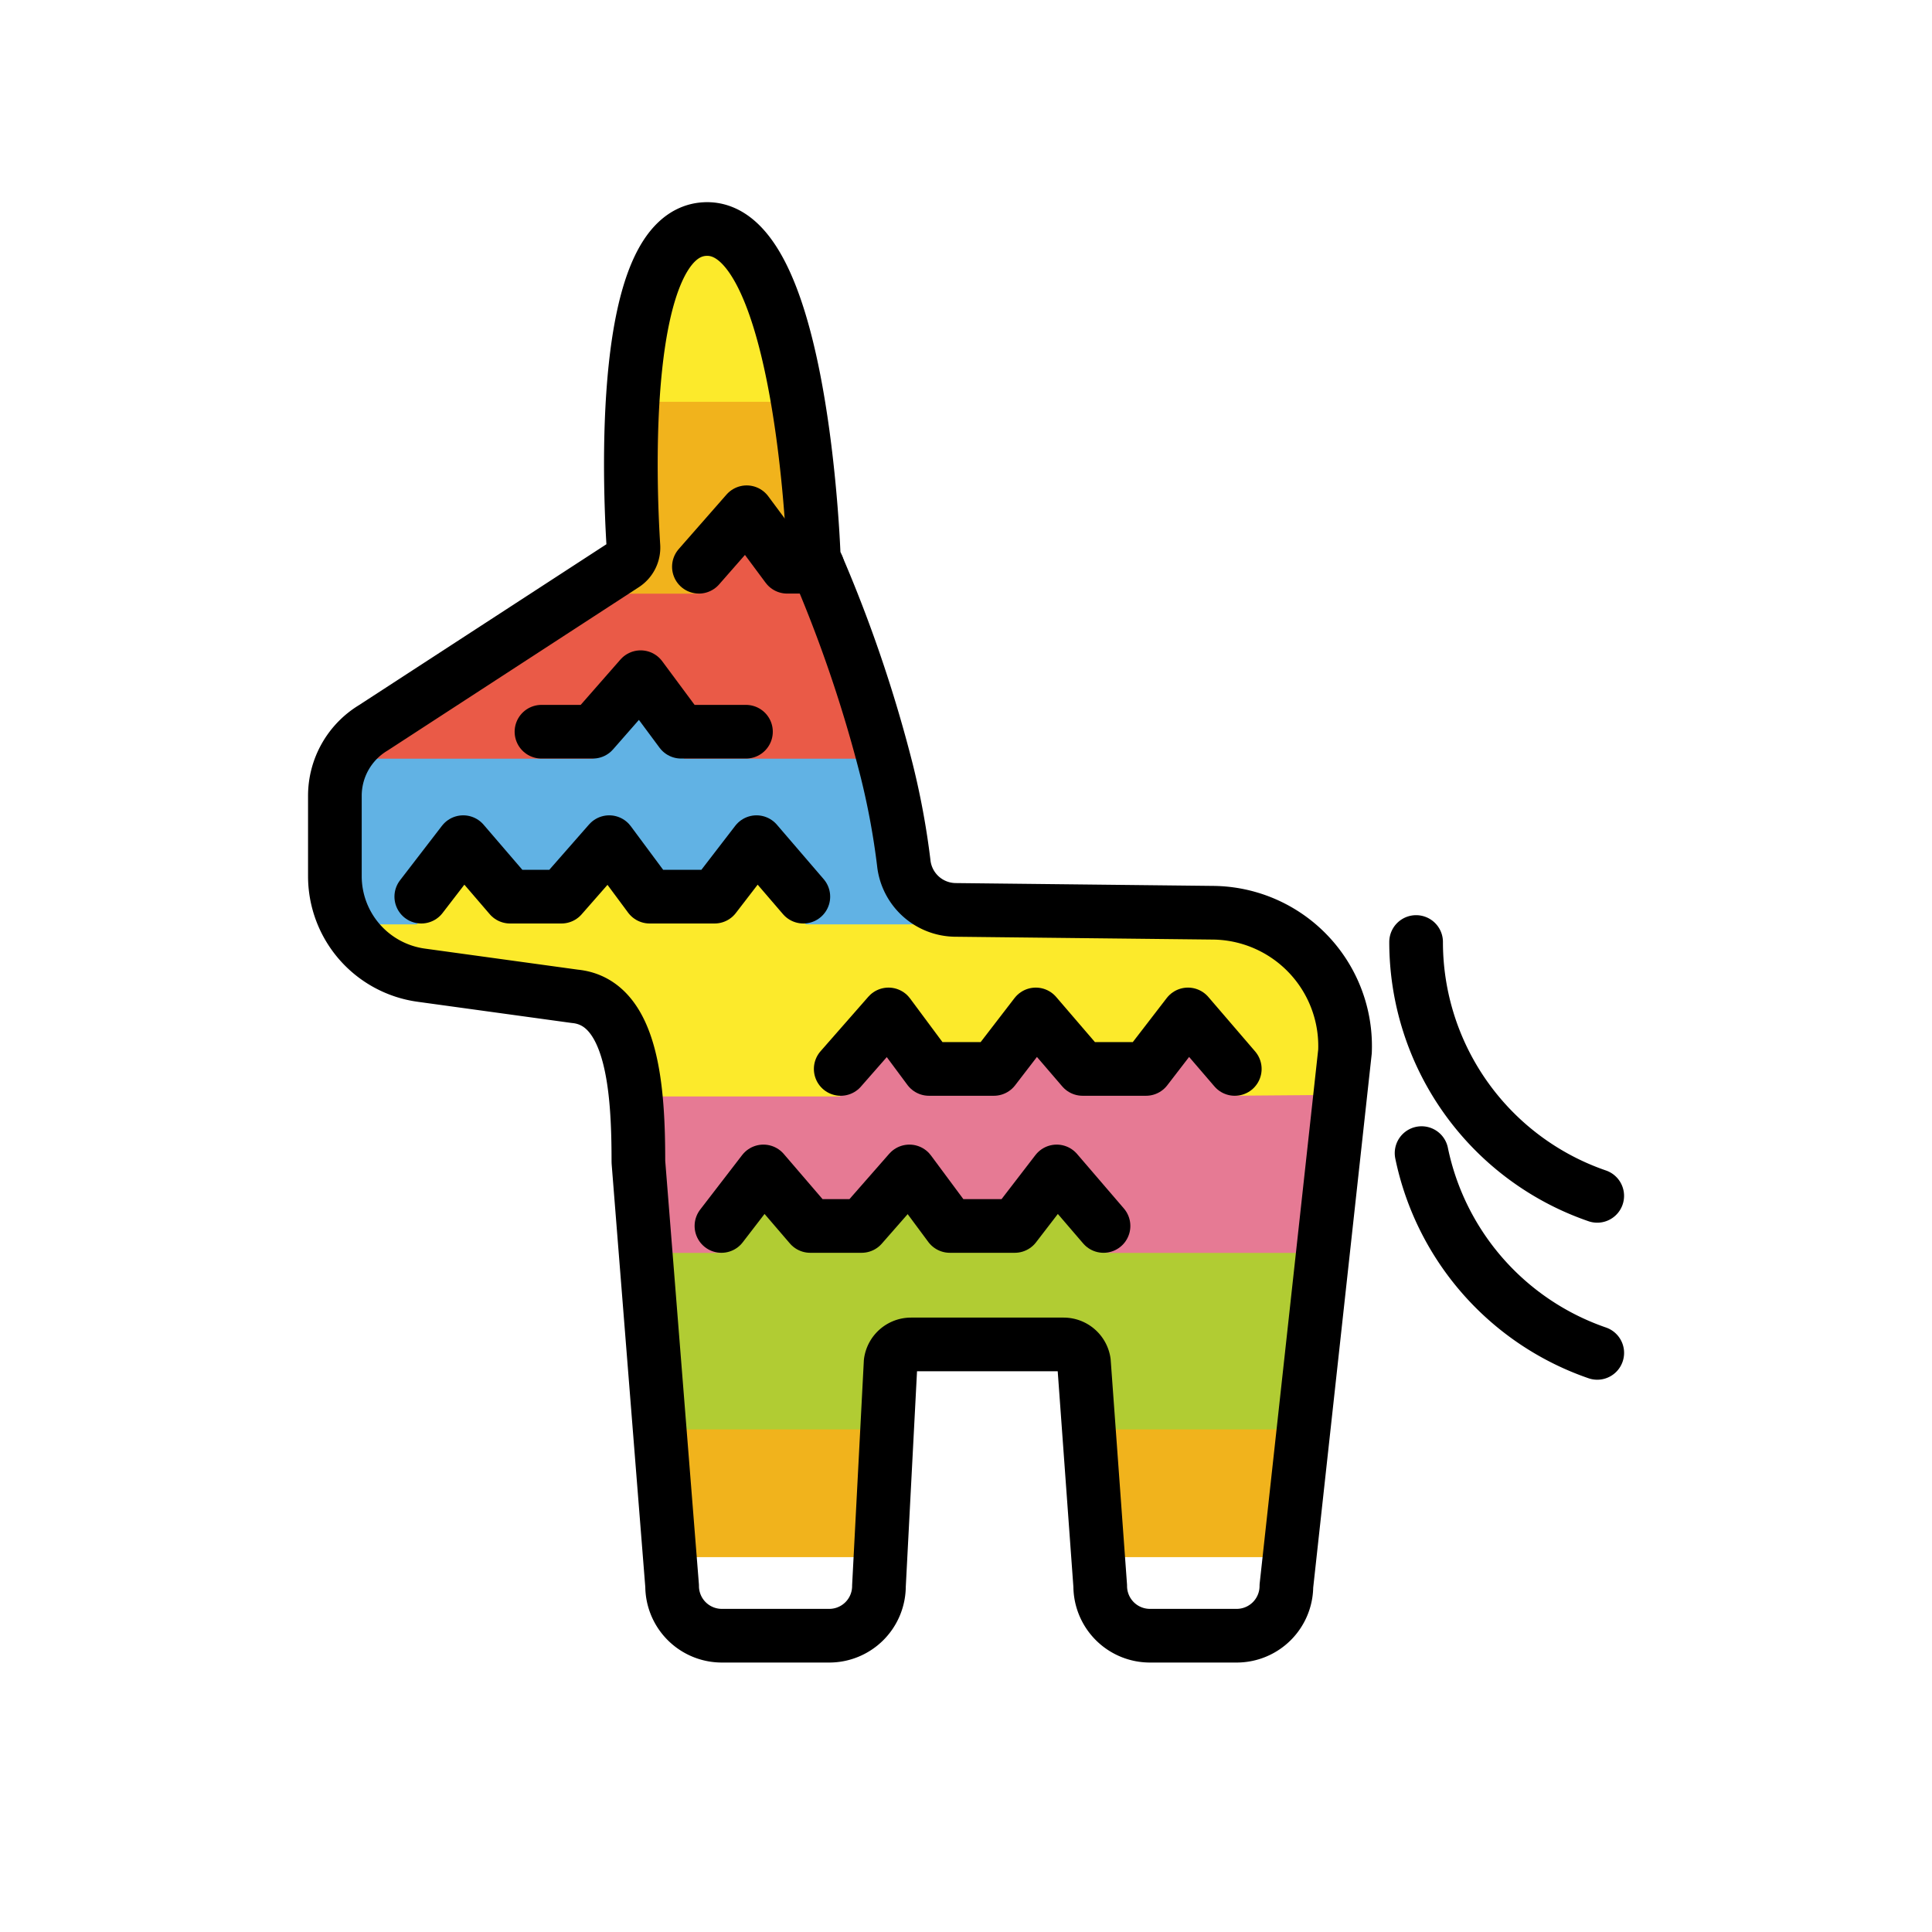 <svg id="emoji" viewBox="0 0 72 72" xmlns="http://www.w3.org/2000/svg">
  <g id="color">
    <rect x="24.8" y="56" rx="2.02" fill="#8967aa"/>
    <rect x="40.466" y="56" rx="2.02" fill="#8967aa"/>
    <polygon fill="#f1b31c" points="25.309 58.031 32.737 58.031 33.333 49.922 24.475 49.922 25.309 58.031"/>
    <polygon fill="#f1b31c" points="48.058 58.031 41.354 58.031 39.638 50.104 48.794 50.104 48.058 58.031"/>
    <polygon fill="#b1cc33" points="24.52 53.271 33.113 53.271 33.952 50.104 39.638 50.104 40.478 53.271 48.621 53.271 49.681 43.232 23.781 43.232 24.52 53.271"/>
    <polygon fill="#e67a94" points="49.344 46.692 41.244 46.692 39.38 43.656 37.817 45.688 35.398 45.688 33.891 43.656 32.11 45.688 30.195 45.688 28.45 43.656 26.886 46.692 24.266 46.692 22.702 37.805 50.128 37.805 49.344 46.692"/>
    <polygon fill="#fcea2b" points="49.713 37.805 49.863 40.803 46.017 40.834 44.272 37.805 42.708 39.836 40.346 39.836 38.601 37.805 37.038 39.836 34.62 39.836 33.112 37.805 31.304 40.862 23.576 40.862 22.234 37.406 14.153 35.76 12.48 32.958 12.48 30.141 33.523 30.141 33.523 32.231 36.056 33.984 46.609 34.234 49.713 37.805"/>
    <polygon fill="#61b2e4" points="33.523 31.045 34.336 34.449 30.026 34.449 28.193 31.385 26.63 33.416 24.211 33.416 22.704 31.385 20.923 33.416 19.008 33.416 17.263 31.385 15.535 34.449 13.141 34.449 12.816 28.297 18.101 24.4 31.893 24.826 33.523 31.045"/>
    <polygon fill="#ea5a47" points="32.661 27.269 33.144 28.274 25.491 28.274 23.875 25.237 22.105 28.274 13.141 28.274 23.257 21.048 23.51 17.402 30.069 17.402 30.469 21.61 32.661 27.269"/>
    <polygon fill="#f1b31c" points="30.469 21.121 29.335 21.121 27.827 19.09 26.046 22.124 21.751 22.124 23.599 20.502 23.859 12.388 29.175 12.388 30.469 21.121"/>
    <polygon fill="#fcea2b" points="29.735 14.974 23.575 14.974 24.489 10.121 26.321 8.248 28.389 10.261 29.735 14.974"/>
  </g>
  <g id="line">
    <path fill="none" stroke="#000" stroke-linecap="round" stroke-linejoin="round" stroke-width="2" d="M33.045,28.718a50.949,50.949,0,0,0-2.657-7.783.761.761,0,0,1-.065-.276c-.058-1.376-.625-12.282-4.043-12.123-3.23.15-2.812,9.65-2.674,11.825a.758.758,0,0,1-.348.686l-9.346,6.077A2.958,2.958,0,0,0,12.48,29.658V32.652a3.725,3.725,0,0,0,3.217,3.69l5.726.788c2.171.21,2.366,3.531,2.368,6.141,0,.018.001.036.002.055l1.255,15.78A1.853,1.853,0,0,0,26.9,60.958h4.004a1.852,1.852,0,0,0,1.852-1.853l.435-8.338a.767.767,0,0,1,.76-.664h5.686a.767.767,0,0,1,.758.651l.607,8.351a1.853,1.853,0,0,0,1.853,1.853h3.232A1.853,1.853,0,0,0,47.94,59.106l2.184-19.922a4.97,4.97,0,0,0-4.912-5.169l-9.63-.106A1.956,1.956,0,0,1,33.68,32.152a28.405,28.405,0,0,0-.635-3.434"/>
    <polyline fill="none" stroke="#000" stroke-linecap="round" stroke-linejoin="round" stroke-width="2" points="30.469 21.121 29.335 21.121 27.827 19.09 26.046 21.121"/>
    <polyline fill="none" stroke="#000" stroke-linecap="round" stroke-linejoin="round" stroke-width="2" points="27.8 27.269 25.382 27.269 23.875 25.237 22.094 27.269 20.179 27.269"/>
    <polyline fill="none" stroke="#000" stroke-linecap="round" stroke-linejoin="round" stroke-width="2" points="15.7 33.416 17.263 31.385 19.008 33.416 20.923 33.416 22.704 31.385 24.211 33.416 26.63 33.416 28.193 31.385 29.938 33.416"/>
    <polyline fill="none" stroke="#000" stroke-linecap="round" stroke-linejoin="round" stroke-width="2" points="31.331 39.836 33.112 37.805 34.62 39.836 37.038 39.836 38.601 37.805 40.346 39.836 42.708 39.836 44.272 37.805 46.017 39.836"/>
    <polyline fill="none" stroke="#000" stroke-linecap="round" stroke-linejoin="round" stroke-width="2" points="26.886 45.688 28.45 43.656 30.195 45.688 32.11 45.688 33.891 43.656 35.398 45.688 37.817 45.688 39.38 43.656 41.125 45.688"/>
    <path fill="none" stroke="#000" stroke-linecap="round" stroke-linejoin="round" stroke-width="2" d="M59.524,44.566a10.004,10.004,0,0,1-6.75-9.46"/>
    <path fill="none" stroke="#000" stroke-linecap="round" stroke-linejoin="round" stroke-width="2" d="M59.525,50.418a10.017,10.017,0,0,1-6.547-7.445"/>
  </g>
</svg>
